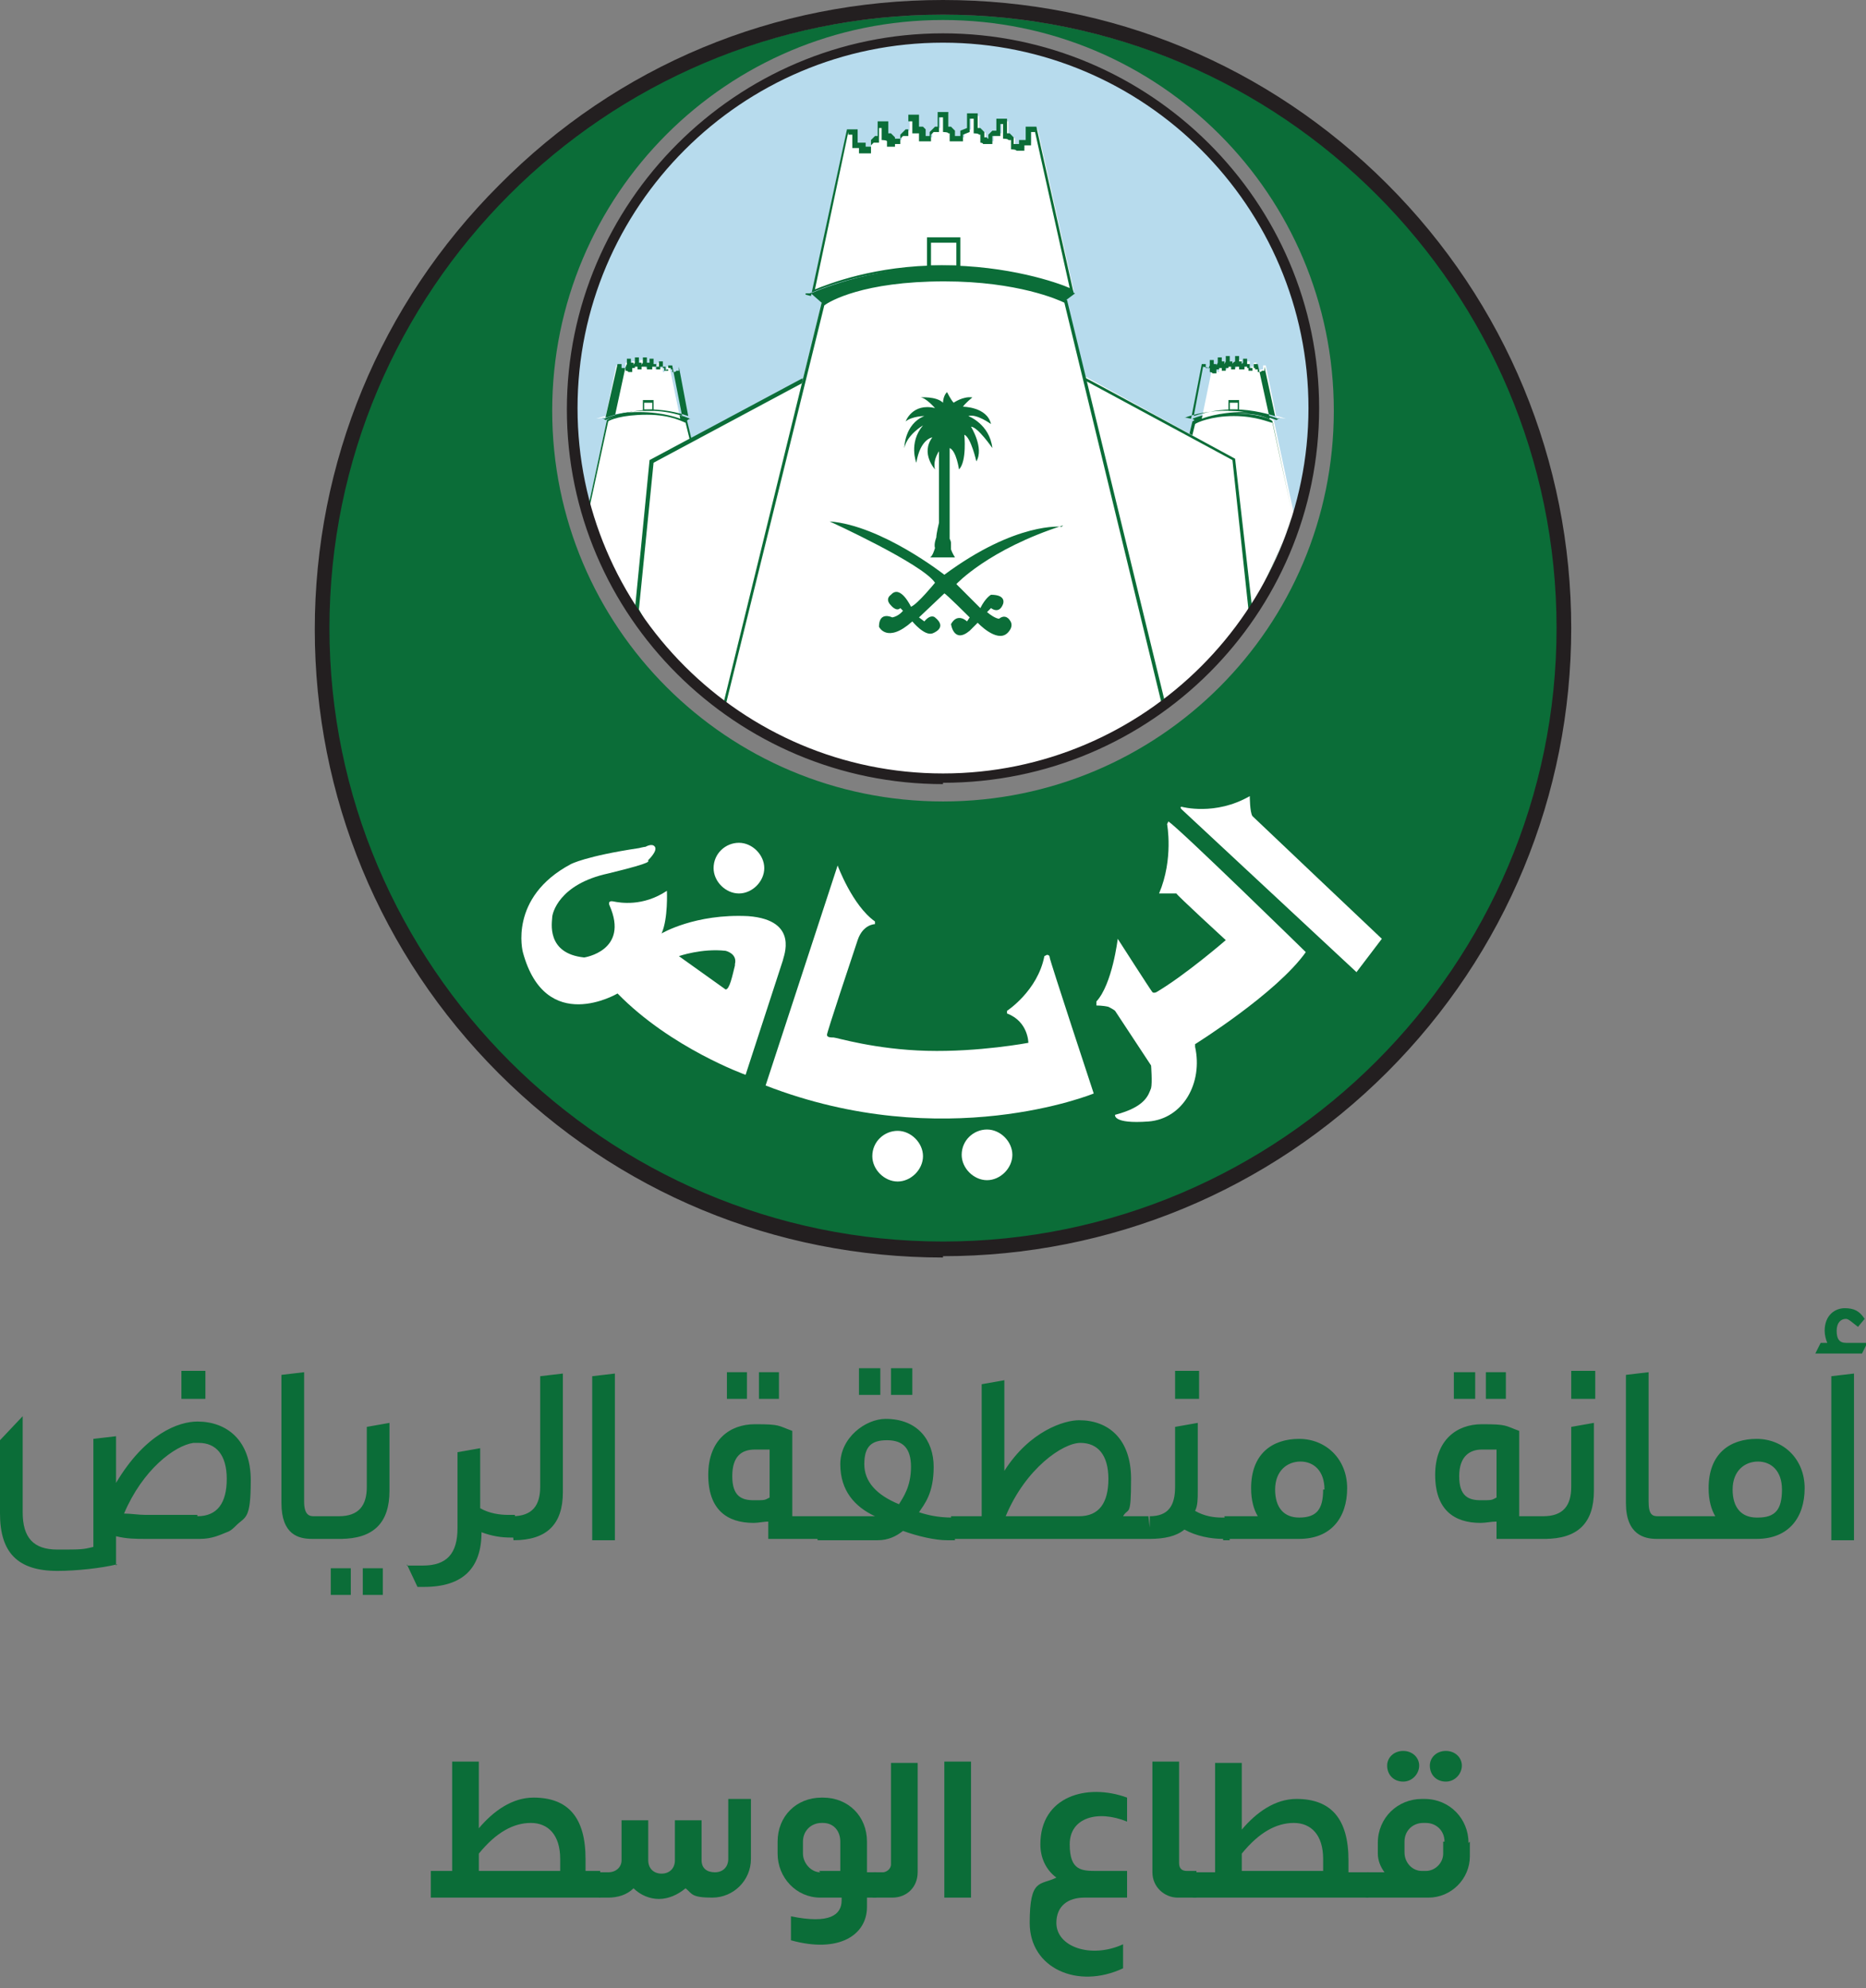 <?xml version="1.0" encoding="UTF-8"?>
<svg id="Layer_2" xmlns="http://www.w3.org/2000/svg" version="1.1" viewBox="0 0 139.9 149.1">
  <rect x="0" y="0" width="139.9" height="149.1" fill="#808080" stroke="none"/>
  <!-- Generator: Adobe Illustrator 29.7.1, SVG Export Plug-In . SVG Version: 2.1.1 Build 8)  -->
  <defs>
    <style>
      .st0 {
        fill: #231f20;
      }

      .st1 {
        isolation: isolate;
      }

      .st2 {
        fill: #0b6d38;
      }

      .st3 {
        fill: #fff;
      }

      .st4 {
        fill: #b7dbed;
      }
    </style>
  </defs>
  <g id="Layer_1-2">
    <g>
      <path class="st4" d="M42.9,30.6c0-15.3,12.4-27.8,27.8-27.8s27.8,12.4,27.8,27.8-12.4,27.8-27.8,27.8-27.8-12.4-27.8-27.8"/>
      <path class="st2" d="M70.7,1.1c-25.5,0-46.1,20.6-46.1,46.1s20.6,46.1,46.1,46.1,46.1-20.7,46.1-46.1S96.2,1.1,70.7,1.1M70.7,60.1c-16.2,0-29.3-13.1-29.3-29.3S54.5,1.5,70.7,1.5s29.3,13.1,29.3,29.3-13.1,29.3-29.3,29.3"/>
      <path class="st3" d="M88.6,60.5s2.5.7,5.1-.8c0,0,0,1.2.2,1.5.2.2,9.7,9.2,9.7,9.2l-1.9,2.5-13.1-12.2s-.2-.2,0-.2"/>
      <path class="st3" d="M87.5,61.8s.5,2.6-.6,5.2h1.3c0,.1,3.7,3.5,3.7,3.5,0,0-3,2.6-5.2,3.9,0,0-.2.1-.3,0s-2.6-4-2.6-4c0,0-.4,3.4-1.6,4.7v.3s.5,0,.9.1c.4.2.5.3.5.3l2.7,4.1s.1,1.3,0,1.7c-.2.5-.4,1.4-2.7,2,0,0-.2.7,2.5.5,2.6-.2,4.1-2.9,3.5-5.6,0,0,0,0,0-.2,0,0,6.1-3.8,8.3-6.9,0,0,0,0,0,0,0,0-9.4-9.2-10.3-9.8"/>
      <path class="st3" d="M78.5,71.6s.2,0,.2.2,3.3,10.2,3.3,10.2c0,0-11.2,4.6-24.6-.6l5.4-16.5s0,0,0,0,1.1,3,2.8,4.2v.2s-.9,0-1.3,1.2c-.4,1.2-2.3,6.9-2.3,7.1s.3.2.5.2c.2,0,3.1.9,7,1s7.6-.6,7.6-.6c0,0,0-1.6-1.6-2.2v-.2c0,0,2.3-1.5,2.8-4.1"/>
      <path class="st3" d="M56.1,68.7c-4-.2-6.5,1.3-6.5,1.3.5-1.1.4-3.2.4-3.2-1.8,1.2-3.5.9-4,.8s-.3.3-.3.3c0,0,0,0,0,0,1.5,3.4-1.9,3.9-1.9,3.9-2.9-.3-2.4-2.7-2.4-3s.5-2.5,4.2-3.3c3.7-.9,2.9-.9,3-1,.1-.1.7-.7.5-1-.2-.3-.7,0-.7,0-.1,0-.5.1-.5.1-4,.6-5.1,1.2-5.1,1.2-4.7,2.5-3.6,6.6-3.6,6.6,1.7,6.3,7.1,3.1,7.1,3.1,4,4.1,9.6,6.1,9.6,6.1,0,0,2.7-8.3,2.8-8.6,0-.2,1.3-3-2.6-3.3M55.1,72.4c-.2.8-.4,1.8-.7,1.8l-3.5-2.5s1.7-.6,3.5-.4c0,0,.9.2.7,1"/>
      <path class="st3" d="M53.5,65.1c0-1.1.9-1.9,1.9-1.9s1.9.9,1.9,1.9-.9,1.9-1.9,1.9-1.9-.9-1.9-1.9"/>
      <path class="st3" d="M65.4,86.7c0-1.1.9-1.9,1.9-1.9s1.9.9,1.9,1.9-.9,1.9-1.9,1.9-1.9-.9-1.9-1.9"/>
      <path class="st3" d="M72.1,86.6c0-1.1.9-1.9,1.9-1.9s1.9.9,1.9,1.9-.9,1.9-1.9,1.9-1.9-.9-1.9-1.9"/>
      <path class="st3" d="M87.1,41.5l2.4-9.9s.8-.6,3-.6,3,.5,3,.5l1.5,7s-1.9,5.6-4,8.2c-1.6,2-5.9-5.3-5.9-5.3"/>
      <path class="st2" d="M92.3,47.2c-1.9,0-5.1-5.5-5.3-5.7h0s2.4-9.9,2.4-9.9h0s.8-.6,3-.6,3,.5,3,.6h0l1.5,7h0c0,0-1.9,5.7-4,8.3-.2.2-.4.4-.8.4M87.2,41.5c.2.4,3.3,5.6,5.1,5.6s.5,0,.6-.3c2-2.5,3.9-7.8,4-8.2l-1.5-6.9c-.2,0-1.2-.5-2.9-.5s-2.8.5-2.9.6c0,0-2.4,9.8-2.4,9.8Z"/>
      <path class="st2" d="M95.8,31.4s-1.4-.6-3.2-.6-3.2.6-3.2.6l.3.2s1.1-.6,3-.6,3,.5,3,.5c0,0,.3-.2.3-.2Z"/>
      <path class="st3" d="M95.7,31.3l-.8-3.9h-.2v.3h-.2c0,.1-.1.1-.1.1h0s-.1,0-.1,0v-.2h0c0,0-.1,0-.1,0v-.4h-.2v.3h-.2v.2h-.1s0,0,0,0v-.2h0c0,0,0,0,0,0v-.4h-.2v.3h-.2v.2h-.2v-.2h0c0,0,0,0,0,0v-.4h-.2v.4h-.2v.2h-.2v-.2h0s-.1,0-.1,0v-.3h-.2v.4h-.2v.2h-.1c0,0,0,0,0,0h0c0-.1,0-.2,0-.2h-.1v-.3h-.2v.4h-.2v.3h-.1s0,0,0,0h0c0-.1-.2-.1-.2-.1v-.3h-.2l-.8,3.9s1.2-.5,3.1-.5,3.2.5,3.2.5"/>
      <path class="st2" d="M89.3,31.4l.8-4.1h.3v.3h.2c0,.1,0,.1,0,.1h0c0-.1.1-.3.1-.3h0v-.4h.3v.3h.2c0,.1,0,.1,0,.1h0c0,0,.1-.2.1-.2h0v-.4h.3v.3h.2v.2h0c0,0,.1-.2.1-.2h0v-.4h.3v.4h.2v.2h0c0-.1.2-.2.2-.2v-.4h.3v.4h.2v.2h0s.1-.1.1-.1h0v-.3h.3v.4h.2v.3h.1c0,0,.2,0,.2,0v-.3h.3l.9,4.1h-.1s-1.2-.6-3.1-.6-3.1.5-3.1.5h-.1c0,0,0,0,0,0ZM90.2,27.5l-.7,3.7c.3-.1,1.5-.5,3-.5s2.7.4,3.1.5l-.8-3.7h0v.3h-.2c0,.1-.2.1-.2.1h0s-.1,0-.1,0v-.2h0s-.2,0-.2,0v-.4h0v.3h-.2v.2h-.3s0,0,0,0v-.2h0s-.1,0-.1,0v-.4h0v.3h-.2v.2h-.4v-.2h0s-.1,0-.1,0v-.4h0v.4h-.2v.2h-.3v-.2h-.2v-.3h0v.4h-.2v.2h-.1c0,0-.2,0-.2,0v-.2h0s-.2,0-.2,0v-.3h0v.4h-.2v.3h-.1s-.2,0-.2,0h0c0-.1-.2-.1-.2-.1v-.3h0Z"/>
      <rect class="st3" x="92.2" y="30.1" width=".7" height=".6"/>
      <path class="st2" d="M92.9,30.8h-.8v-.8h.8v.8ZM92.2,30.7h.6v-.5h-.6v.5Z"/>
      <path class="st3" d="M53.9,41.5l-2.4-9.9s-.8-.6-3-.6-3,.5-3,.5l-1.5,7s1.9,5.6,4,8.2c1.6,2,5.9-5.3,5.9-5.3"/>
      <path class="st2" d="M48.7,47.2h0c-.3,0-.5-.1-.7-.4-2.1-2.6-4-8.2-4-8.3h0s1.5-7,1.5-7h0s1-.6,3-.6,3,.6,3,.6h0s2.4,9.9,2.4,9.9h0c-.2.2-3.4,5.7-5.3,5.7M44.1,38.6c.1.4,2,5.7,4,8.2.2.2.4.3.6.3,1.8,0,4.9-5.2,5.1-5.6l-2.4-9.8c-.1,0-1-.6-2.9-.6s-2.8.4-2.9.5l-1.5,6.9h0Z"/>
      <path class="st2" d="M45.3,31.4s1.4-.6,3.2-.6,3.2.6,3.2.6l-.3.2s-1.1-.6-3-.6-3,.5-3,.5l-.3-.2Z"/>
      <path class="st3" d="M45.4,31.3l.8-3.9h.2v.3h.2c0,.1.1.1.1.1h0s.1,0,.1,0v-.2h0c0,0,.1,0,.1,0v-.4h.2v.3h.2v.2h.1s0,0,0,0v-.2h0c0,0,0,0,0,0v-.4h.2v.3h.2v.2h.2v-.2h0c0,0,0,0,0,0v-.4h.2v.4h.2v.2h.2v-.2h0s.1,0,.1,0v-.3h.2v.4h.2v.2h.1c0,0,0,0,0,0h0c0-.1,0-.2,0-.2h.1v-.3h.2v.4h.2v.3h.1s0,0,0,0h0c0-.1.2-.1.2-.1v-.3h.2l.8,3.9s-1.2-.5-3.1-.5-3.2.5-3.2.5"/>
      <path class="st2" d="M51.8,31.4h-.1s-1.2-.6-3.1-.6-3.1.5-3.1.5h-.1s.9-4,.9-4h.3v.3h.2c0,0,.1,0,.1,0h0c0-.1.1-.3.1-.3h0v-.4h.3v.3h.2v.2h0c0-.1.1-.2.1-.2h0v-.4h.3v.4h.2v.2h0c0-.1.1-.2.1-.2h0v-.4h.3v.4h.2v.2h0c0-.1,0-.2,0-.2h0v-.3h.3v.4h.2v.2h.2c0-.1,0-.1,0-.1v-.3h.3v.4h.2v.3h0c0-.1.2-.1.2-.1v-.3h.3l.8,4.1h0ZM48.6,30.7c1.6,0,2.7.4,3,.5l-.7-3.7h0v.3h-.2c0,.1-.2.1-.2.1h0s-.1,0-.1,0v-.2h0s-.1,0-.1,0v-.4h0v.3h-.2v.2h-.2c0,0-.1,0-.1,0v-.2h0s-.1,0-.1,0v-.4h0v.3h-.2v.2h-.3v-.2h0c0,0-.1,0-.1,0v-.4h0v.4h-.2v.2h-.4v-.2h-.2v-.4h0v.4h-.2v.2h0s-.3,0-.3,0v-.2h0s-.2,0-.2,0v-.3h0v.4h-.2v.3h-.1s-.2,0-.2,0h0c0-.1-.2-.1-.2-.1v-.3h0l-.8,3.7c.4-.1,1.5-.5,3.1-.5"/>
      <rect class="st3" x="48.2" y="30.1" width=".7" height=".6"/>
      <path class="st2" d="M49,30.8h-.8v-.8h.8v.8ZM48.3,30.7h.6v-.5h-.6v.5Z"/>
      <path class="st3" d="M81.2,28.3l-21.1.2-11.3,6-1.1,11.1s5.5,12.5,24.4,12.7"/>
      <path class="st2" d="M72.1,58.5c-9.8-.1-16-3.6-19.4-6.5-3.7-3.1-5.1-6.3-5.1-6.3h0s0,0,0,0l1.1-11.2,11.4-6.1h0l21.1-.2v.3l-21,.2-11.2,6-1.1,11c.2.3,1.6,3.3,5,6.2,3.4,2.9,9.5,6.3,19.2,6.4v.3h0Z"/>
      <path class="st3" d="M72.1,58.3s13.8,0,21.7-12.6l-1.2-11.3-11.3-6.2"/>
      <path class="st2" d="M72.1,58.5v-.3s3.5,0,7.8-1.6c4-1.4,9.6-4.5,13.7-10.9l-1.2-11.2-11.3-6.1v-.2c.1,0,11.5,6.2,11.5,6.2l1.3,11.4h0c-4.1,6.6-9.8,9.7-13.9,11.1-4.4,1.6-7.9,1.6-7.9,1.6"/>
      <path class="st3" d="M79.8,22.6s-3-1.7-9.1-1.7-9.1,1.8-9.1,1.8l-7.4,30.2c4.6,3.4,10.3,5.4,16.5,5.4s11.9-1.9,16.6-5.5l-7.4-30.2h0Z"/>
      <path class="st2" d="M70.7,58.5c-6,0-11.7-1.9-16.5-5.4h0c0,0,0-.2,0-.2l7.4-30.2h0c0-.1,2.5-1.9,9.2-1.9h0c6.1,0,9.2,1.7,9.2,1.7h0c0,0,7.4,30.4,7.4,30.4h0c-4.8,3.7-10.3,5.6-16.7,5.6M54.4,52.9c4.8,3.5,10.4,5.3,16.3,5.3s11.7-1.8,16.4-5.4l-7.3-30.1c-.4-.2-3.5-1.6-9-1.6h0c-6.1,0-8.6,1.5-9,1.8l-7.4,30h0Z"/>
      <path class="st2" d="M80.6,22s-4.3-2-9.9-2-9.9,2-9.9,2l.8.7s3.2-1.7,9.1-1.7,9.1,1.6,9.1,1.6l.8-.6h0Z"/>
      <path class="st3" d="M80.5,21.8l-2.7-12.1h-.5v1h-.5v.4h-.3c0-.1-.4-.1-.4-.1v-.6l-.2-.2h-.3v-1.1h-.5v.9h-.4l-.2.2v.4h-.4c0-.1-.2-.1-.2-.1v-.5l-.2-.2h-.3v-1.1h-.6v1l-.5.2v.4h-.7v-.5l-.2-.2h-.3v-1.1h-.6v1.1h-.3l-.3.3v.4h-.6v-.5l-.2-.2h-.4v-.9h-.5v1.1h-.3l-.3.3v.4h-.4v.2h-.3v-.4l-.2-.2h-.3v-.9h-.5v1.1h-.3l-.3.3v.6h-.4c0,0-.2,0-.2,0v-.4h-.6v-1h-.6l-2.6,12.1s3.9-1.9,9.7-1.9,9.8,1.8,9.8,1.8"/>
      <path class="st2" d="M60.8,22.2l2.7-12.5h.8v1h.6v.3h.4v-.5l.3-.3h.2v-1.1h.8v.9h.2l.3.3v.3h0v-.2h.4v-.3l.4-.4h.2v-1.1h.8v.9h.3l.2.2v.5h.3v-.3l.4-.4h.2v-1.1h.8v1.1h.2l.3.3v.4h.4v-.4l.5-.2v-1.1h.8v1.1h.2l.3.3v.4h.2c0,.1.1.1.1.1v-.3l.3-.3h.3v-.9h.8v1.1h.2l.3.3v.5h.4c0,.1,0,.1,0,.1v-.4h.5v-1h.8l2.8,12.5h-.3c0-.1-4-1.9-9.8-1.9s-9.6,1.9-9.7,1.9h-.3c0,.1,0,.1,0,.1ZM63.6,9.9l-2.5,11.8c1-.4,4.5-1.8,9.5-1.8s8.7,1.3,9.6,1.7l-2.6-11.7h-.3v1h-.5v.4h-.6c0-.1-.4-.1-.4-.1v-.7h-.2c0-.1-.4-.1-.4-.1v-1.1h-.2v.9h-.6v.6h-.7c0-.1-.2-.1-.2-.1v-.6h-.1c0-.1-.4-.1-.4-.1v-1.1h-.3v1l-.5.2v.5h-1v-.6h-.1c0-.1-.4-.1-.4-.1v-1.1h-.3v1.1h-.4l-.2.2v.5h-.9v-.6h0c0,0-.5,0-.5,0v-.9h-.3v1.1h-.4l-.2.2v.4h-.4v.2h-.6v-.4h0c0-.1-.4-.1-.4-.1v-.9h-.2v1.1h-.4l-.2.2v.6h-.4c0,0-.5,0-.5,0v-.4h-.5v-1h-.3,0Z"/>
      <path class="st2" d="M72,20.1h-2.5v-2.3h2.5v2.3ZM69.8,19.9h1.9v-1.7h-1.9v1.7Z"/>
      <path class="st2" d="M79.6,39.5s-3.4-.4-8.8,3.6c0,0-4.7-3.7-8.6-4,0,0,7,3.2,7.9,4.6,0,0-1.3,1.6-1.8,1.8,0,0-.8-1.7-1.5-.9,0,0-.5.3,0,.8,0,0,.4.5.7.2l.2.2s-.3.4-.8.5c0,0-1-.5-1,.7,0,0,.6,1.3,2.5-.4,0,0,.9,1.1,1.5.9,0,0,1.2-.4.2-1.2,0,0-.3-.3-.8.3l-.4-.3s1.8-1.7,1.9-1.8c.1,0,1.9,1.8,1.9,1.8l-.2.3s-.7-.7-1.2.2c0,0,.2,1.5,1.4.5l.6-.6s1.4,1.5,2.2.8c0,0,.6-.5.2-1,0,0-.3-.5-.8-.1,0,0-.3,0-.9-.5l.3-.3s.6.5.9-.3c0,0,.3-.7-.9-.7,0,0-.4.2-.8,1l-1.8-1.8s2.4-2.6,8-4.4"/>
      <path class="st2" d="M70.5,33.7s-.6.7-.4,1.5c0,0-1.1-1.2-.2-2.4,0,0-.9.1-1.2,1.9,0,0-.6-1.5.5-2.8,0,0-1.2.7-1.4,1.7,0,0,0-1.8,1.5-2.4,0,0-.9,0-1.4.4,0,0,.5-1.4,2.2-1,0,0-.7-.8-1.1-.8,0,0,1.2-.1,1.7.4,0,0,0-.5.3-.8,0,0,.3.6.5.8,0,0,.7-.5,1.4-.4,0,0-.6.5-.7.7,0,0,1.8,0,2.1,1.3,0,0-1.1-.8-1.7-.6,0,0,1.6.6,1.8,2.4,0,0-1.1-1.6-1.6-1.6,0,0,1,1.6.4,2.6,0,0-.4-1.8-.9-2,0,0,.2,2-.4,2.6,0,0-.2-1.4-.7-1.6v5.7c0,.5,0,.6,0,.6,0,.3,0,.5,0,.5.1.2.1.3.1.3,0,.3,0,.5,0,.5.1.3.3.6.3.6h-1.9c.2,0,.4-.7.4-.7-.1-.3.1-.8.1-.8,0-.3.2-1.1.2-1.1v-5.6c0,0,0,0,0,0Z"/>
      <path class="st0" d="M70.7,58.8c-15.5,0-28.2-12.6-28.2-28.1S55.2,2.5,70.7,2.5s28.2,12.6,28.2,28.1-12.6,28.1-28.2,28.1M70.7,3.2c-15.1,0-27.4,12.3-27.4,27.4s12.3,27.4,27.4,27.4,27.4-12.3,27.4-27.4S85.8,3.2,70.7,3.2"/>
      <path class="st0" d="M70.7,94.3c-12.6,0-24.4-4.9-33.3-13.8-8.9-8.9-13.8-20.8-13.8-33.3s4.9-24.4,13.8-33.3C46.3,4.9,58.1,0,70.7,0s24.4,4.9,33.3,13.8c8.9,8.9,13.8,20.8,13.8,33.3s-4.9,24.4-13.8,33.3c-8.9,8.9-20.8,13.8-33.3,13.8M70.7,1.1c-25.4,0-46,20.7-46,46s20.7,46,46,46,46-20.7,46-46S96.1,1.1,70.7,1.1"/>
    </g>
    <path class="st2" d="M8.8,117.3c-1.2.3-3.1.5-4.5.5C1.3,117.8,0,116.4,0,113.5v-5.5l1.7-1.8v7.2c0,1.9.8,2.8,2.6,2.8s1.9,0,2.7-.2v-8.1l1.7-.2v3.5c2.2-3.7,4.7-4.6,6.1-4.6,2.2,0,4,1.4,4,4.4s-.4,2.7-1.1,3.4h0c-.2.2-.4.4-.7.5-.5.2-1.1.5-2,.5h-4.1c-.7,0-1.4,0-2.2-.2v2.2h0ZM14.8,113.7c1.5,0,2.2-1,2.2-2.8s-.8-2.7-2.1-2.7-.2,0-.4,0c-1.4.2-3.8,2-5.2,5.3.5,0,1.1.1,1.6.1h3.9ZM13.6,104.9v-2.1h1.8v2.1h-1.8ZM23.4,115.4c-1,0-2.3-.3-2.3-2.7v-9.6l1.7-.2v9.7c0,1,.4,1.1.7,1.1h2l.2,1.7h-2.3,0ZM24.8,119.6v-2h1.5v2h-1.5ZM25.4,113.7c1.5,0,2.1-.8,2.1-2.2v-4.5l1.7-.3v5.1c0,2.4-1.2,3.6-3.7,3.6l-.2-1.7h0ZM27.2,119.6v-2h1.5v2h-1.5ZM30.5,117.4c.2,0,1,0,1.2,0,1.8,0,2.6-.9,2.6-2.8v-5.7l1.7-.3v4.5c.7.4,1.5.5,2.1.5h.5l.2,1.7h-.5c-.7,0-1.4-.1-2.2-.4,0,2.7-1.4,4.1-4.3,4.1h-.5l-.8-1.7h0ZM38.4,113.7c1.5,0,2.1-.8,2.1-2.2v-8.3l1.7-.2v8.9c0,2.4-1.2,3.6-3.7,3.6l-.2-1.7h0ZM44.4,115.4v-12.2l1.7-.2v12.5h-1.7ZM57.7,114.1c-.5,0-.8.1-1.2.1-2,0-3.4-1-3.4-3.6s1.6-3.8,3.5-3.8,1.7.1,2.8.5v6.4h2v1.7c.1,0-3.8,0-3.8,0v-1.3h0ZM54.5,104.9v-2h1.5v2h-1.5ZM57.7,108.7c-.3,0-.5,0-.8,0h-.3c-1,0-1.7.5-1.7,2s.7,1.8,1.6,1.8.8,0,1.2-.2v-3.6h0ZM56.9,104.9v-2h1.5v2h-1.5ZM61.2,113.7h4.4c-1.5-.7-2.6-1.9-2.6-3.9s1.9-3.4,3.4-3.4c2.4,0,3.6,1.6,3.6,3.6s-.7,2.8-1.1,3.4c.6.2,1.4.4,2.5.4l.2,1.7h-.6c-.9,0-2.2-.3-3.3-.7-.5.4-1.1.7-1.9.7h-4.5l-.2-1.7h0ZM64.4,104.6v-2h1.6v2h-1.6ZM68.3,110c0-1.4-.6-2-1.8-2s-1.7.5-1.7,1.8.9,2.3,2.6,3c.3-.5.9-1.3.9-2.8h0ZM66.8,104.6v-2h1.6v2h-1.6ZM71.5,115.4l-.2-1.7h2.3v-9.9l1.7-.3v6.8c1.9-3,4.5-3.8,5.6-3.8,2.2,0,3.9,1.4,3.9,4.4s-.2,2.1-.6,2.8h1.9l.2,1.7h-14.8ZM80.9,113.7c1.5,0,2.2-1,2.2-2.8s-.8-2.7-2.1-2.7-4.1,1.9-5.6,5.5h5.5ZM91.7,115.4c-.9,0-2-.2-2.9-.7-.6.5-1.5.7-2.6.7v-1.7c1.4,0,1.9-.8,1.9-2.2v-4.5l1.7-.3v5.1c0,.6,0,1.1-.2,1.5.7.4,1.4.5,2,.5h.4l.2,1.7s-.5,0-.5,0ZM88.1,104.9v-2.1h1.8v2.1h-1.8ZM91.9,113.7h2.4c-.3-.5-.5-1.2-.5-2.1,0-2.6,1.6-3.7,3.6-3.7s3.6,1.5,3.6,3.7-1.2,3.8-3.6,3.8h-5.4s-.2-1.7-.2-1.7ZM99.3,111.7c0-1.4-.8-2.1-1.8-2.1s-1.9.7-1.9,2.1.7,2.1,1.8,2.1h0c1.3,0,1.8-.6,1.8-2.1ZM112.2,114.1c-.4,0-.8.1-1.2.1-2,0-3.4-1-3.4-3.6s1.6-3.8,3.5-3.8,1.7.1,2.8.5v6.4h2.1v1.7c.1,0-3.8,0-3.8,0v-1.3h0ZM109,104.9v-2h1.6v2h-1.6ZM112.2,108.7c-.3,0-.5,0-.8,0h-.3c-.9,0-1.7.5-1.7,2s.7,1.8,1.6,1.8.8,0,1.2-.2v-3.6h0ZM111.4,104.9v-2h1.5v2h-1.5ZM115.7,113.7c1.5,0,2.1-.8,2.1-2.2v-4.5l1.7-.3v5.1c0,2.4-1.2,3.6-3.7,3.6l-.2-1.7h0ZM117.8,104.9v-2.1h1.8v2.1h-1.8ZM124.2,115.4c-.9,0-2.3-.3-2.3-2.7v-9.6l1.7-.2v9.7c0,1,.3,1.1.7,1.1h2l.2,1.7h-2.3,0ZM126.2,113.7h2.4c-.3-.5-.5-1.2-.5-2.1,0-2.6,1.6-3.7,3.6-3.7s3.6,1.5,3.6,3.7-1.2,3.8-3.6,3.8h-5.4l-.2-1.7ZM133.6,111.7c0-1.4-.8-2.1-1.8-2.1s-1.9.7-1.9,2.1.7,2.1,1.8,2.1h.1c1.3,0,1.8-.6,1.8-2.1ZM136.4,100.7h.6c-.1-.2-.2-.6-.2-.9,0-1.2.8-1.7,1.5-1.7s1.1.2,1.5.8l-.5.6c-.4-.3-.7-.6-.9-.6-.4,0-.7.3-.7.9s.2.9.7.9h1.6l-.4.8h-3.5l.4-.8h0ZM137.3,115.4v-12.2l1.7-.2v12.5h-1.7Z"/>
    <g class="st1">
      <path class="st2" d="M45,140.3v2h-12.7v-2h1.6v-8.2h2v5c1.1-1.3,2.5-2.3,4.1-2.3,2.6,0,3.9,1.5,3.9,4.6v.9h1.1ZM42,139.4c0-1.8-.9-2.7-2.2-2.7s-2.6.7-3.9,2.3v1.3h6.1v-.9Z"/>
      <path class="st2" d="M56.3,134.9v4.5c0,1.6-1.3,2.9-2.9,2.9s-1.5-.3-2-.7c-.6.5-1.3.8-2,.8s-1.4-.3-1.9-.8c-.5.5-1.2.7-1.9.7h-.6l-.9-.3v-1.3l.9-.3h.6c.6,0,1-.4,1-.9v-3h2v3c0,.6.4,1,1,1,.6,0,1-.4,1-1v-3h2v3c0,.6.4.9,1,.9s1-.4,1-1v-4.5h2Z"/>
      <path class="st2" d="M65.7,142.3h-.7v.7c0,2.1-2.1,3.5-5.7,2.5v-1.8c2.9.6,3.8-.1,3.8-1.2v-.2h-1.6c-1.8,0-3.2-1.5-3.2-3.3v-.9c0-1.9,1.4-3.3,3.3-3.3h.1c1.9,0,3.3,1.4,3.3,3.3v2.3h.7v2ZM61.4,140.3h1.6v-2.2c0-.8-.5-1.4-1.3-1.4h-.1c-.8,0-1.4.6-1.4,1.4v.9c0,.7.6,1.4,1.3,1.4Z"/>
      <path class="st2" d="M68.8,132.1v8.3c0,1.1-.8,1.9-1.9,1.9h-1.4l-.9-.3v-1.3l.9-.3h.7c.2,0,.6-.2.6-.6v-7.6h2Z"/>
      <path class="st2" d="M70.8,142.3v-10.2h2v10.2h-2Z"/>
      <path class="st2" d="M79.2,144.2c0,1.8,2.6,2.7,5,1.6v1.8c-3.4,1.6-7,0-7-3.4s.8-2.8,2-3.4c-.8-.6-1.2-1.5-1.2-2.5,0-3.6,3.5-4.6,6.5-3.5v1.8c-2.2-.9-4.3-.3-4.3,1.7s.9,2,2.1,2h2.2v2h-3.2c-1.2,0-2.1.6-2.1,1.9Z"/>
      <path class="st2" d="M88.4,132.1v7.6c0,.5.3.6.6.6h.7v2h-1.4c-1,0-1.9-.8-1.9-1.9v-8.3h2Z"/>
      <path class="st2" d="M102.6,140.3v2h-13.1s-.8-.3-.8-.3v-1.3l.8-.3h0s1.6,0,1.6,0v-8.2h2v5c1.1-1.3,2.5-2.3,4.1-2.3,2.6,0,3.9,1.5,3.9,4.6v.9h1.5ZM99.2,139.4c0-1.8-.9-2.7-2.2-2.7s-2.6.7-3.9,2.3v1.3h6.1v-.9Z"/>
      <path class="st2" d="M110.2,138.1v1.1c0,1.7-1.4,3.1-3.1,3.1h-4.6l-.9-.3v-1.3l.9-.3h1.3c-.3-.4-.5-.9-.5-1.4v-.8c0-1.9,1.5-3.3,3.3-3.3h.2c1.9,0,3.3,1.5,3.3,3.3ZM104,132.4c0-.6.5-1.1,1.2-1.1s1.2.5,1.2,1.1-.5,1.2-1.2,1.2-1.2-.5-1.2-1.2ZM108.3,138.1c0-.8-.6-1.4-1.4-1.4h-.2c-.8,0-1.4.6-1.4,1.4v.8c0,.8.6,1.4,1.3,1.4h.3c.7,0,1.3-.6,1.3-1.3v-.9ZM107.2,132.4c0-.6.5-1.1,1.2-1.1s1.2.5,1.2,1.1-.5,1.2-1.2,1.2-1.2-.5-1.2-1.2Z"/>
    </g>
  </g>
</svg>